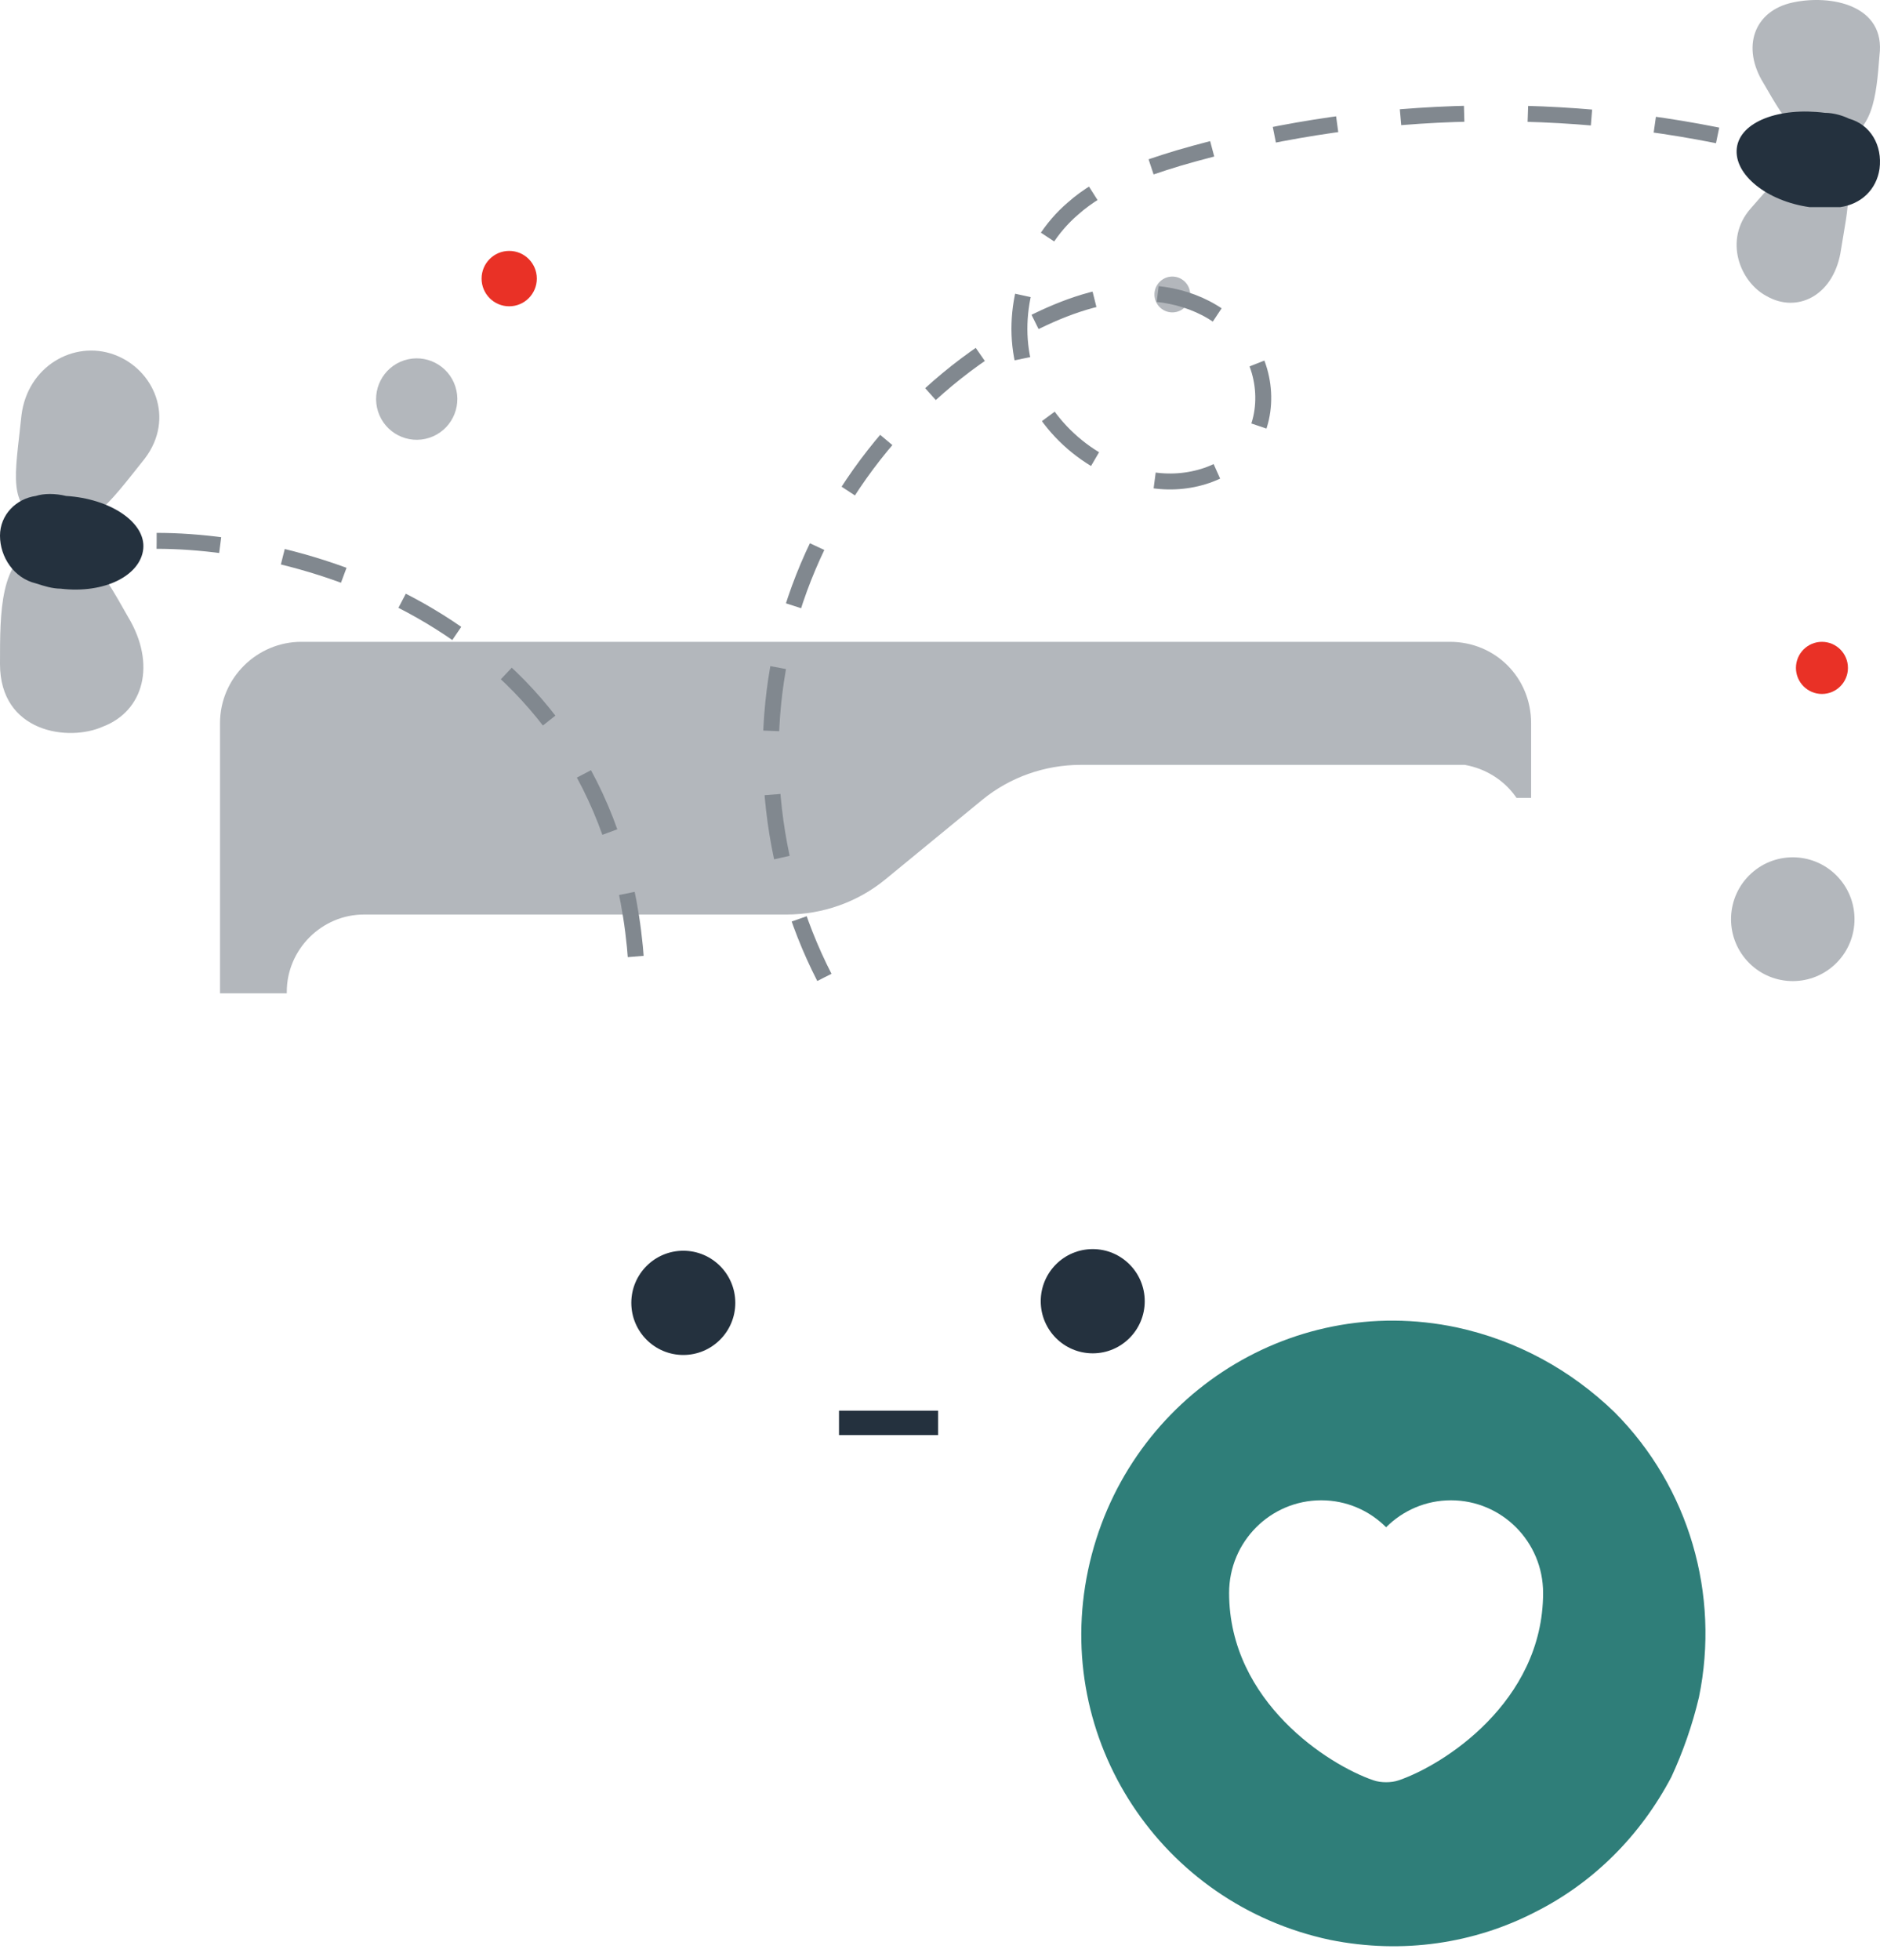 <svg width="118" height="123" viewBox="0 0 118 123" fill="none" xmlns="http://www.w3.org/2000/svg">
<path d="M18.908 40.279H91.004C93.859 40.279 96.102 42.528 96.102 45.391V91.084C96.102 93.947 93.859 96.195 91.004 96.195H18.908C16.053 96.195 13.809 93.947 13.809 91.084V45.391C13.809 42.528 16.155 40.279 18.908 40.279Z" fill="#B3B7BC"/>
<path d="M115.139 60.554C116.719 59.106 116.83 56.649 115.386 55.066C113.942 53.482 111.491 53.371 109.911 54.819C108.331 56.266 108.221 58.723 109.665 60.307C111.109 61.89 113.56 62.001 115.139 60.554Z" fill="#B3B7BC"/>
<path d="M26.944 27.475C28.283 27.038 29.015 25.597 28.58 24.255C28.145 22.912 26.707 22.178 25.368 22.614C24.029 23.05 23.296 24.492 23.731 25.834C24.167 27.177 25.605 27.911 26.944 27.475Z" fill="#B3B7BC"/>
<path d="M31.96 19.222C32.918 19.222 33.694 18.444 33.694 17.484C33.694 16.524 32.918 15.746 31.96 15.746C31.003 15.746 30.227 16.524 30.227 17.484C30.227 18.444 31.003 19.222 31.96 19.222Z" fill="#E93126"/>
<path d="M114.356 43.551C115.257 43.551 115.988 42.818 115.988 41.915C115.988 41.012 115.257 40.279 114.356 40.279C113.455 40.279 112.724 41.012 112.724 41.915C112.724 42.818 113.455 43.551 114.356 43.551Z" fill="#E93126"/>
<path d="M74.339 19.311C74.796 18.892 74.828 18.181 74.41 17.722C73.992 17.264 73.283 17.232 72.826 17.651C72.368 18.07 72.336 18.781 72.754 19.239C73.172 19.698 73.882 19.73 74.339 19.311Z" fill="#B3B7BC"/>
<path d="M97.547 69.598V92.087C97.547 94.949 95.202 97.403 92.245 97.403H18.109C15.254 97.403 12.807 95.051 12.807 92.087V67.656" stroke="#2F7E79" stroke-width="3" stroke-linecap="round" stroke-linejoin="round"/>
<g filter="url(#filter0_d_931_1532)">
<path d="M91.153 57H67.838C65.569 57 63.378 57.783 61.657 59.192L55.554 64.201C53.833 65.609 51.642 66.392 49.374 66.392H22.851C20.191 66.392 18 68.583 18 71.244C18 71.479 18 71.713 18.078 71.948L22.929 97.774C23.32 100.2 25.354 102 27.78 102H84.268C86.693 102 88.727 100.279 89.118 97.853L95.925 62.557C96.395 59.896 94.595 57.47 91.935 57C91.7 57 91.388 57 91.153 57Z" fill="white"/>
</g>
<path d="M101.728 50.073H71.34C68.382 50.073 65.527 51.096 63.284 52.935L55.33 59.478C53.086 61.318 50.231 62.34 47.274 62.34H12.704C9.237 62.34 6.382 65.202 6.382 68.678C6.382 68.984 6.382 69.291 6.484 69.598L12.806 103.331C13.316 106.5 15.968 108.851 19.129 108.851H92.754C95.915 108.851 98.567 106.602 99.076 103.434L107.948 57.331C108.56 53.855 106.215 50.686 102.748 50.073C102.442 50.073 102.034 50.073 101.728 50.073Z" fill="white"/>
<path d="M42.889 85.034C44.691 85.034 46.152 83.569 46.152 81.763C46.152 79.956 44.691 78.492 42.889 78.492C41.086 78.492 39.625 79.956 39.625 81.763C39.625 83.569 41.086 85.034 42.889 85.034Z" fill="#24313E"/>
<path d="M68.587 84.931C70.389 84.931 71.85 83.467 71.85 81.66C71.85 79.854 70.389 78.389 68.587 78.389C66.784 78.389 65.323 79.854 65.323 81.66C65.323 83.467 66.784 84.931 68.587 84.931Z" fill="#24313E"/>
<path d="M106.637 106.511C106.229 108.249 105.617 109.986 104.903 111.52C102.966 115.2 100.008 118.164 96.337 120.004C92.564 121.946 88.077 122.662 83.489 121.742C72.883 119.493 66.051 109.169 68.294 98.537C70.538 87.906 80.837 81.057 91.443 83.306C95.216 84.124 98.581 85.964 101.334 88.622C106.025 93.324 107.962 100.071 106.637 106.511Z" fill="#2F7E79"/>
<path fill-rule="evenodd" clip-rule="evenodd" d="M77.146 99.966C77.146 96.757 79.733 94.154 82.93 94.154C84.522 94.154 85.959 94.802 87 95.846C88.043 94.801 89.486 94.154 91.07 94.154C94.267 94.154 96.854 96.757 96.854 99.966C96.854 103.403 95.26 106.117 93.356 108.067C91.463 110.008 89.221 111.238 87.793 111.726C87.542 111.814 87.254 111.846 87 111.846C86.746 111.846 86.458 111.814 86.206 111.726C84.778 111.238 82.537 110.008 80.644 108.067C78.74 106.117 77.146 103.403 77.146 99.966Z" fill="white"/>
<path d="M51.743 61.337C48.174 54.386 47.358 45.902 49.704 38.337C52.049 30.773 57.454 24.23 64.286 20.55C66.427 19.426 68.773 18.506 71.22 18.404C73.668 18.302 76.217 19.119 77.849 21.061C79.48 22.902 79.786 25.866 78.46 27.91C77.033 29.853 74.279 30.568 71.934 30.057C68.263 29.342 65.204 26.479 64.286 23.004C63.368 19.528 64.592 15.439 67.345 13.088C69.181 11.453 71.628 10.635 73.974 9.919C85.191 6.648 97.326 6.239 108.747 8.693" stroke="#81888F" stroke-miterlimit="10" stroke-dasharray="4 4"/>
<path d="M58.882 88.529H52.661V90.062H58.882V88.529Z" fill="#24313E"/>
<path d="M117.967 3.483C117.765 6.107 117.563 8.382 115.342 8.907C113.12 9.431 112.11 7.682 110.696 5.232C109.282 2.958 110.09 0.683 112.514 0.158C114.938 -0.367 118.371 0.333 117.967 3.483Z" fill="#B3B7BC"/>
<path d="M115.508 15.93C116.02 12.735 116.532 11.138 114.826 10.25C112.949 9.363 111.754 10.96 109.877 13.09C108.171 15.042 109.194 17.704 110.901 18.592C112.778 19.657 114.996 18.592 115.508 15.93Z" fill="#B3B7BC"/>
<path d="M117.971 10.595C117.78 11.89 116.827 12.815 115.493 13C114.921 13 114.349 13 113.587 13C110.918 12.63 108.821 10.965 109.012 9.301C109.203 7.636 111.681 6.711 114.54 7.081C115.112 7.081 115.684 7.266 116.065 7.451C117.399 7.821 118.162 9.116 117.971 10.595C117.971 10.595 117.971 10.41 117.971 10.595Z" fill="#24313E"/>
<path d="M-6.10352e-05 41.672C-6.10352e-05 38.341 -6.10352e-05 35.205 2.355 34.225C4.907 33.245 6.281 35.597 8.047 38.733C9.814 41.672 9.029 44.612 6.477 45.592C4.318 46.572 -6.10352e-05 45.983 -6.10352e-05 41.672Z" fill="#B3B7BC"/>
<path d="M1.347 26.062C0.96 29.875 0.38 31.871 2.894 32.779C5.408 33.687 6.762 31.69 9.083 28.785C11.017 26.244 9.663 23.158 7.149 22.25C4.635 21.342 1.733 22.976 1.347 26.062Z" fill="#B3B7BC"/>
<path d="M-6.10352e-05 33.618C-6.10352e-05 32.289 1.037 31.291 2.248 31.125C2.766 30.959 3.458 30.959 4.149 31.125C6.916 31.291 9.163 32.787 8.991 34.45C8.818 36.112 6.57 37.276 3.804 36.943C3.285 36.943 2.766 36.777 2.248 36.611C0.864 36.278 -6.10352e-05 34.948 -6.10352e-05 33.618Z" fill="#24313E"/>
<path d="M9.832 33.942C20.335 33.942 39.71 40.075 40.016 62.462" stroke="#81888F" stroke-miterlimit="10" stroke-dasharray="4 4"/>
<defs>
<filter id="filter0_d_931_1532" x="8" y="38" width="98" height="65" filterUnits="userSpaceOnUse" color-interpolation-filters="sRGB">
<feFlood flood-opacity="0" result="BackgroundImageFix"/>
<feColorMatrix in="SourceAlpha" type="matrix" values="0 0 0 0 0 0 0 0 0 0 0 0 0 0 0 0 0 0 127 0" result="hardAlpha"/>
<feOffset dy="-9"/>
<feGaussianBlur stdDeviation="5"/>
<feColorMatrix type="matrix" values="0 0 0 0 0.398 0 0 0 0 0.477 0 0 0 0 0.575 0 0 0 0.13 0"/>
<feBlend mode="normal" in2="BackgroundImageFix" result="effect1_dropShadow_931_1532"/>
<feBlend mode="normal" in="SourceGraphic" in2="effect1_dropShadow_931_1532" result="shape"/>
</filter>
</defs>
</svg>
